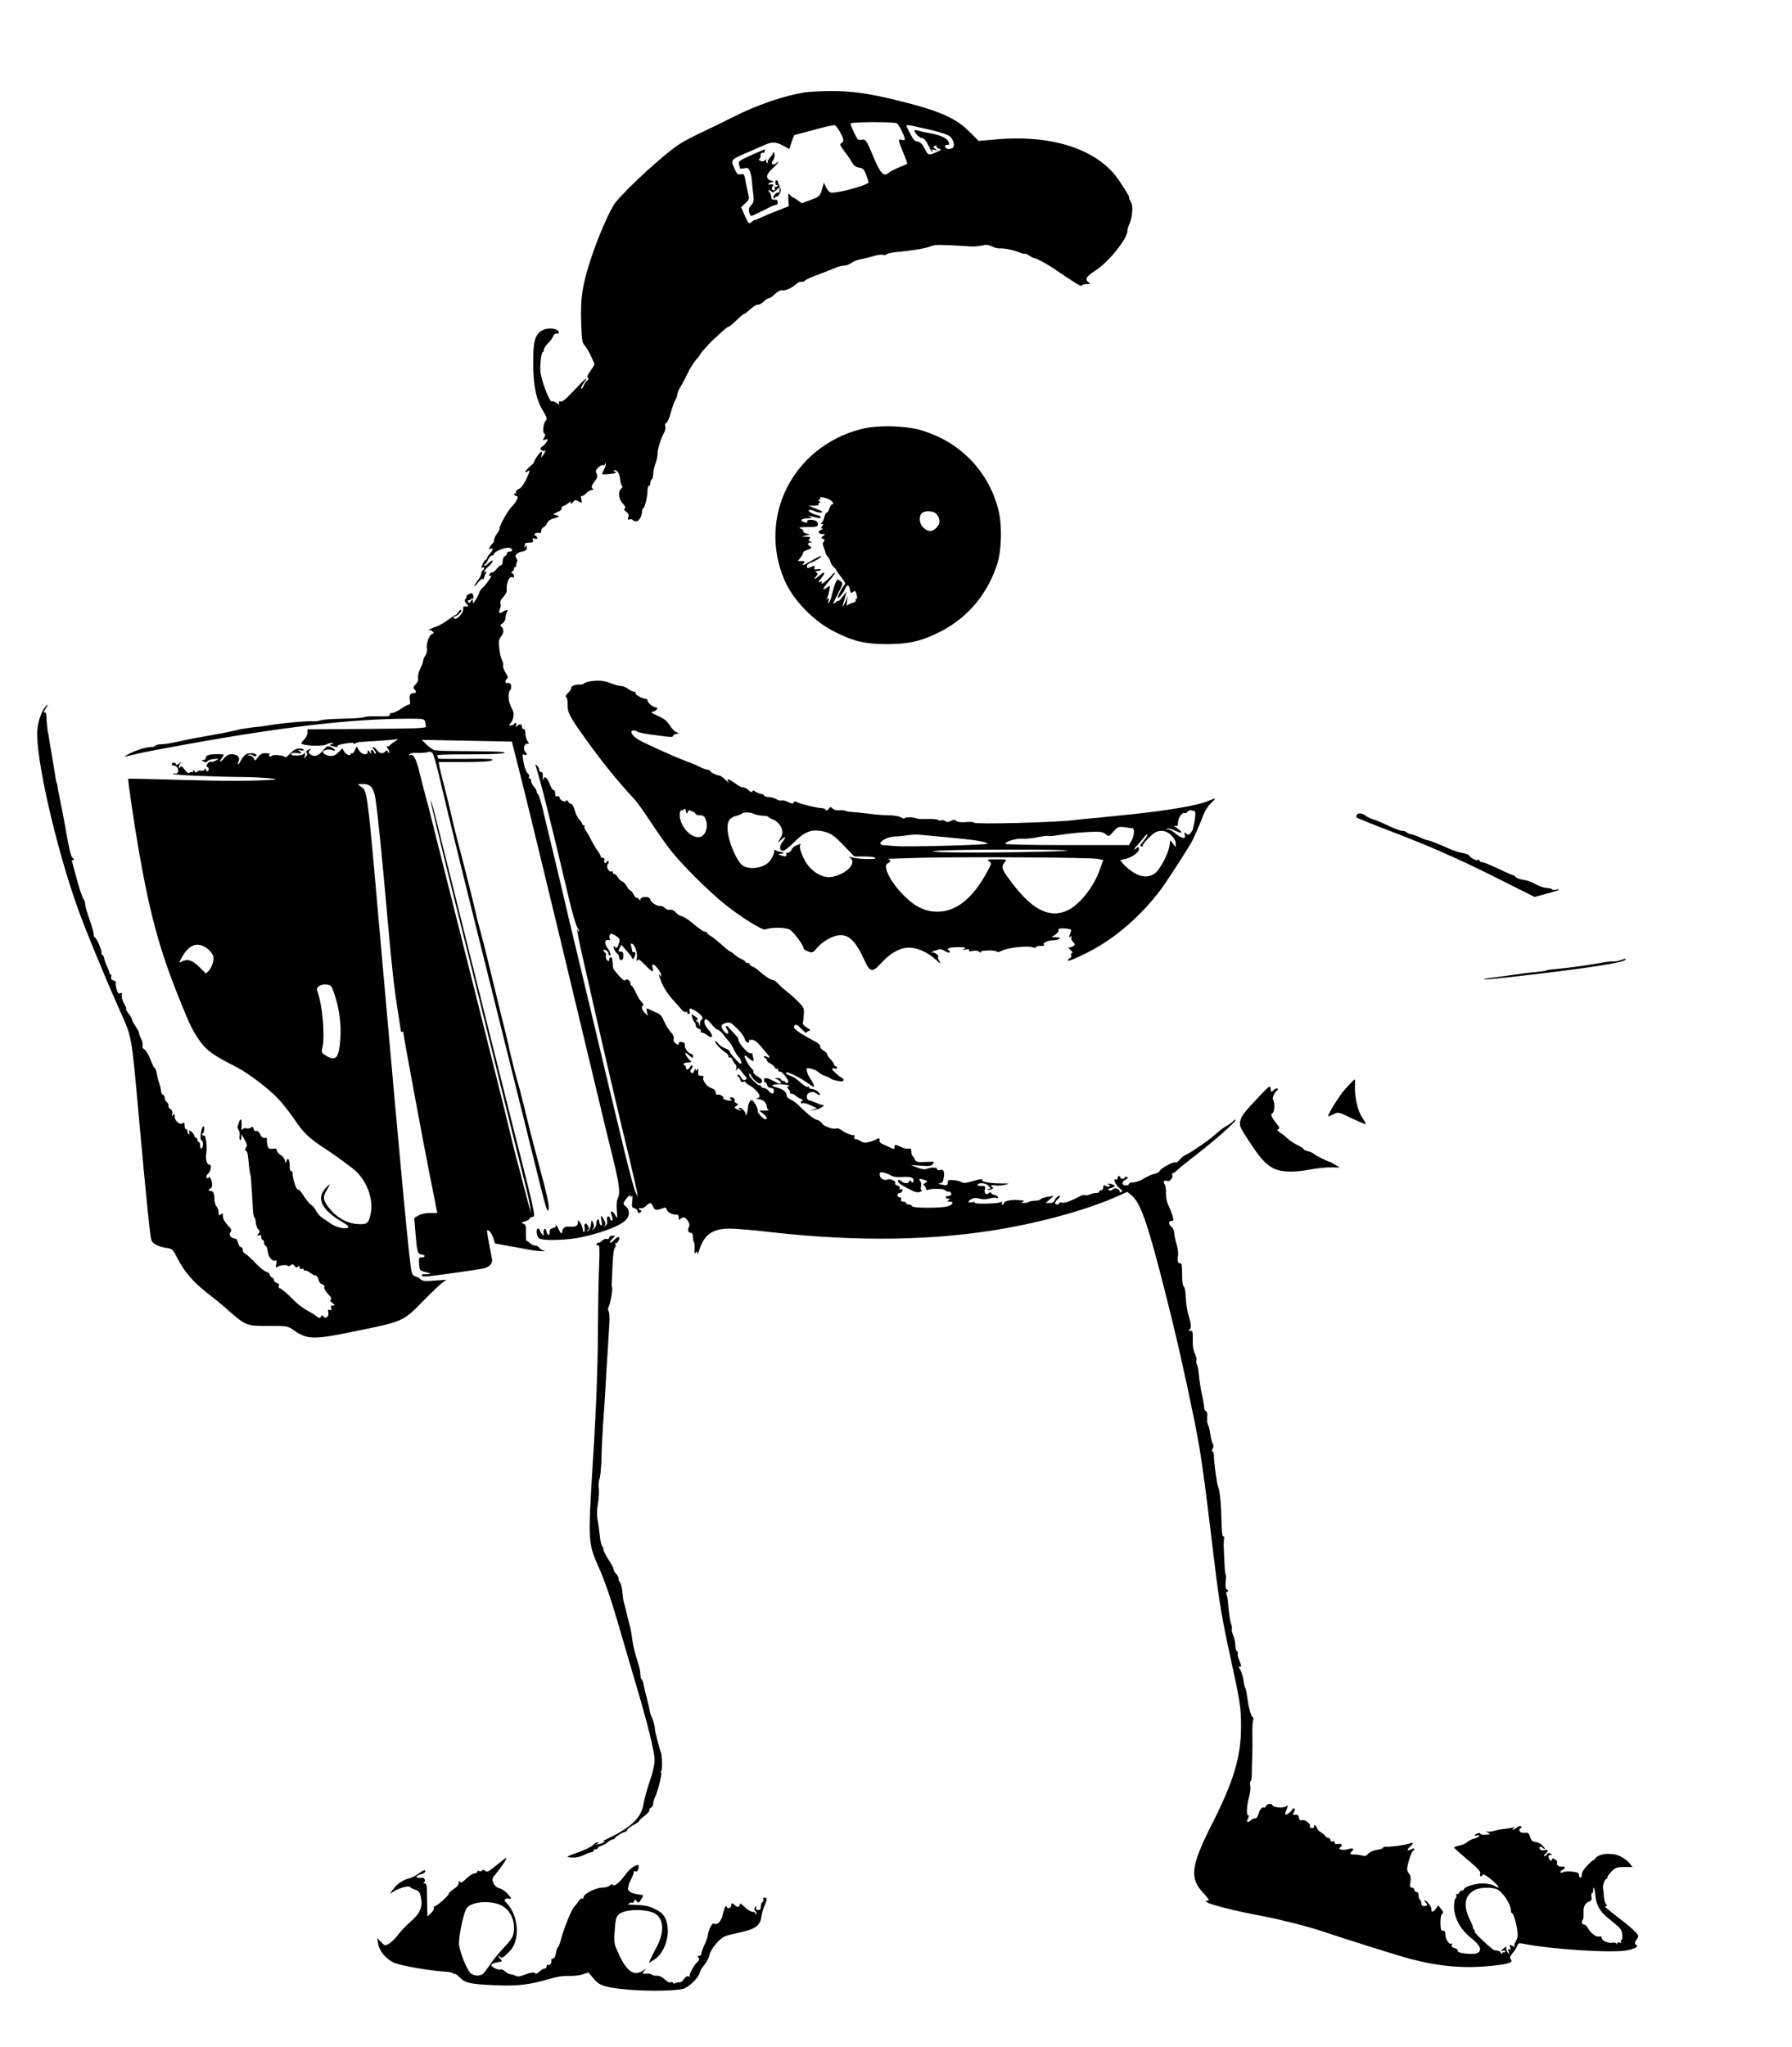 <?xml version="1.0" standalone="no"?>
<!DOCTYPE svg PUBLIC "-//W3C//DTD SVG 20010904//EN"
 "http://www.w3.org/TR/2001/REC-SVG-20010904/DTD/svg10.dtd">
<svg version="1.0" xmlns="http://www.w3.org/2000/svg"
 width="1262pt" height="1441pt" viewBox="0 0 1262 1441"
 preserveAspectRatio="xMidYMid meet">
<g transform="translate(0,1441) scale(0.1,-0.1)"
fill="#000000" stroke="none">
<path d="M5663 13759 c-146 -24 -337 -90 -498 -172 -61 -30 -157 -78 -215
-105 -59 -27 -131 -65 -161 -84 -104 -66 -363 -302 -454 -413 -38 -46 -127
-251 -178 -410 -56 -174 -70 -265 -64 -432 4 -127 7 -147 25 -166 11 -12 30
-44 43 -72 12 -27 24 -53 25 -56 2 -4 -10 -26 -27 -49 -21 -29 -27 -45 -20
-50 9 -5 7 -11 -5 -20 -9 -8 -20 -25 -25 -38 -5 -14 -12 -22 -16 -18 -4 3 4
20 16 37 43 59 15 37 -64 -47 -54 -59 -84 -84 -96 -81 -12 3 -16 0 -12 -10 5
-13 2 -13 -19 1 -13 9 -27 13 -31 10 -9 -9 -42 63 -66 141 -16 56 -19 85 -14
138 3 37 10 67 14 67 5 0 9 8 9 18 0 9 14 30 30 46 16 16 32 37 35 47 6 17 17
23 37 20 4 0 5 6 2 14 -9 23 -71 30 -109 12 -56 -27 -70 -72 -70 -227 0 -162
20 -262 69 -343 27 -44 31 -58 21 -67 -18 -15 -27 -82 -12 -92 9 -6 9 -12 -1
-29 -12 -19 -12 -20 8 -14 19 6 21 5 11 -14 -6 -11 -20 -26 -31 -34 -17 -12
-18 -16 -7 -26 8 -6 17 -8 20 -4 14 13 6 -14 -9 -33 -15 -18 -15 -18 -9 4 4
12 3 22 -2 22 -9 0 -53 -62 -50 -71 1 -3 -13 -18 -30 -33 -18 -15 -33 -32 -33
-38 0 -6 6 -5 15 2 21 17 19 7 -10 -56 -16 -34 -34 -59 -50 -66 -15 -7 -24
-17 -21 -25 4 -9 1 -11 -5 -7 -7 4 -10 1 -7 -7 3 -8 10 -13 16 -12 19 4 -1
-42 -32 -72 -30 -29 -92 -141 -88 -158 1 -5 -7 -20 -18 -34 -11 -14 -20 -34
-20 -44 0 -10 -4 -21 -10 -24 -5 -3 -15 -15 -20 -25 -8 -16 -8 -18 5 -14 21 8
19 -8 -5 -34 -11 -12 -20 -26 -20 -32 0 -5 -4 -10 -8 -10 -5 0 -14 -11 -20
-25 -15 -32 -15 -38 -2 -30 5 3 10 2 10 -4 0 -5 -4 -13 -10 -16 -5 -3 -10 -13
-10 -22 0 -9 -11 -31 -25 -49 -14 -18 -25 -36 -25 -41 0 -4 12 7 26 25 14 18
30 30 35 26 5 -3 8 -2 7 3 -1 4 4 19 11 32 8 14 9 21 2 17 -23 -15 -10 11 19
36 17 14 30 32 30 39 0 7 -13 0 -30 -16 -16 -16 -30 -23 -30 -17 0 7 3 12 8
12 4 0 13 14 20 30 8 17 20 30 28 30 8 0 14 5 14 11 0 16 83 49 108 42 26 -6
24 -29 -2 -27 -9 1 -16 -5 -16 -12 0 -8 -7 -17 -15 -20 -9 -4 -15 -19 -15 -35
0 -16 -5 -29 -11 -29 -6 0 -20 -11 -31 -25 -11 -14 -25 -25 -33 -25 -7 0 -16
-7 -19 -16 -3 -8 -2 -12 4 -9 6 3 10 3 10 0 0 -9 -43 -68 -63 -85 -10 -8 -19
-22 -21 -30 -1 -8 -12 -31 -24 -50 -17 -27 -22 -31 -22 -15 -1 19 -1 19 -14 2
-12 -16 -14 -16 -20 -2 -3 9 -2 13 3 10 5 -3 12 -1 16 5 4 6 10 8 14 5 5 -2 6
6 4 20 -5 21 -8 22 -29 13 -13 -6 -22 -13 -19 -16 3 -3 0 -11 -6 -19 -9 -10
-7 -18 7 -34 10 -11 14 -20 9 -19 -18 4 -35 0 -33 -7 8 -37 -51 -99 -67 -73
-4 6 0 10 8 10 17 0 53 38 44 46 -3 3 -12 -3 -19 -15 -7 -12 -16 -21 -20 -21
-4 0 -27 -15 -51 -33 -24 -18 -59 -39 -78 -46 -43 -16 -79 -33 -59 -28 8 3 21
-1 27 -9 10 -10 9 -14 -5 -18 -20 -7 -43 -74 -35 -104 3 -12 -2 -33 -11 -47
-9 -13 -16 -30 -16 -38 0 -7 -9 -33 -21 -56 -11 -24 -18 -53 -15 -64 3 -14 -2
-30 -16 -44 -17 -18 -19 -26 -10 -35 17 -17 15 -28 -7 -28 -23 0 -31 -17 -24
-53 3 -17 1 -27 -7 -27 -6 0 -31 -13 -55 -30 -24 -16 -53 -30 -64 -30 -12 0
-18 -5 -16 -12 4 -10 -16 -13 -82 -11 -48 1 -92 -2 -98 -6 -5 -4 -59 -9 -120
-10 -129 -3 -174 -7 -195 -15 -8 -3 -31 -5 -50 -4 -43 2 -181 -10 -270 -23
-36 -6 -78 -12 -95 -14 -87 -9 -143 -18 -170 -26 -26 -7 -126 -27 -305 -58
-25 -5 -78 -16 -118 -25 -40 -9 -88 -16 -107 -16 -19 0 -37 -4 -40 -10 -3 -5
-18 -10 -33 -10 -36 0 -111 -24 -158 -50 -41 -22 -43 -22 71 5 33 8 184 37
335 64 691 125 1170 180 1566 181 107 0 112 -1 118 -22 3 -13 6 -29 6 -35 0
-10 -93 -13 -417 -15 l-418 -3 0 -25 c0 -13 -11 -35 -24 -48 -13 -13 -21 -25
-19 -27 16 -16 148 -21 175 -7 12 7 30 12 40 11 16 0 16 -1 -1 -8 -18 -7 -18
-8 5 -14 32 -9 41 -9 35 1 -3 4 24 12 59 18 38 5 61 6 58 0 -4 -5 0 -6 8 -1
16 11 21 11 164 19 61 4 119 9 130 12 11 3 7 -3 -11 -14 -18 -11 -35 -25 -39
-31 -3 -6 -12 -8 -18 -4 -7 4 -4 -5 6 -20 9 -15 13 -27 7 -27 -5 0 -10 5 -10
12 0 7 -6 6 -17 -4 -21 -18 -42 -13 -61 14 -7 10 -18 18 -24 18 -6 0 -3 -9 7
-20 10 -11 15 -23 12 -26 -4 -4 -9 1 -13 10 -8 22 -28 21 -20 -1 5 -15 4 -15
-9 1 -13 17 -15 18 -15 3 0 -28 -43 -21 -62 10 l-16 27 -13 -26 c-6 -15 -16
-25 -20 -22 -5 3 -9 1 -9 -5 0 -16 -30 -6 -45 16 -8 11 -13 22 -12 25 1 2 -11
-10 -28 -27 -23 -23 -37 -29 -62 -27 -17 2 -37 10 -43 17 -10 12 -8 16 11 24
14 5 34 5 47 0 32 -12 27 5 -5 20 -26 12 -30 11 -61 -26 -34 -38 -60 -45 -90
-21 -10 9 -10 14 0 26 12 13 10 14 -11 3 -15 -9 -20 -16 -12 -20 8 -5 7 -13
-4 -27 -13 -18 -14 -18 -8 6 5 21 3 23 -8 12 -16 -15 -89 -16 -89 -1 0 7 15
10 41 7 36 -3 38 -2 22 10 -17 14 -17 14 4 9 13 -3 23 -1 23 4 0 5 -14 9 -31
9 -23 0 -41 -9 -65 -35 -18 -19 -34 -31 -36 -26 -4 13 -87 21 -94 9 -3 -4 -10
-5 -16 -2 -7 4 -7 9 1 13 6 4 -5 7 -25 8 -28 1 -39 -5 -57 -28 -20 -28 -22
-29 -29 -9 -4 11 -17 20 -30 21 -18 1 -19 2 -5 6 10 3 24 0 32 -7 9 -7 15 -8
20 -1 10 17 -44 25 -71 11 -13 -7 -29 -26 -36 -42 -7 -15 -16 -28 -21 -28 -4
0 -3 9 3 20 14 27 -8 50 -48 50 -21 0 -38 -9 -56 -31 -28 -33 -36 -27 -10 9
15 22 15 22 -35 22 -59 0 -81 -7 -81 -26 0 -8 -8 -14 -17 -14 -16 -1 -16 -2 1
-11 14 -9 20 -8 26 1 4 7 25 14 46 16 38 4 38 3 15 -10 -14 -8 -30 -12 -37 -9
-7 2 -17 -5 -24 -16 -7 -14 -7 -21 0 -21 5 0 10 -7 10 -15 0 -8 -4 -15 -10
-15 -5 0 -10 6 -10 13 0 9 -2 9 -8 0 -4 -7 -16 -11 -27 -9 -11 2 -23 -2 -28
-8 -5 -8 -10 -6 -17 4 -8 12 -10 13 -10 1 0 -8 -3 -11 -7 -8 -3 4 -11 2 -18
-3 -8 -7 -19 0 -34 21 -18 24 -25 28 -32 18 -7 -11 -9 -11 -9 2 0 8 6 21 13
29 6 8 2 6 -10 -4 -13 -11 -23 -14 -23 -8 0 7 -7 12 -15 12 -8 0 -15 -4 -15
-10 0 -5 6 -10 14 -10 20 0 37 -25 30 -44 -4 -10 -13 -15 -20 -12 -8 3 -14 2
-14 -3 0 -8 282 -20 509 -22 108 -1 257 -14 201 -18 -167 -11 -335 -11 -649
-2 -206 6 -376 10 -378 8 -4 -5 41 -311 73 -497 79 -453 146 -702 284 -1045
75 -188 97 -233 145 -301 51 -71 92 -101 255 -184 90 -46 236 -157 305 -232
31 -34 83 -100 114 -147 57 -86 105 -131 218 -203 67 -44 189 -133 213 -157
80 -79 121 -200 100 -299 -15 -68 -27 -76 -101 -69 -72 6 -144 49 -196 118
-35 46 -40 71 -20 105 37 64 37 68 3 32 -72 -75 -32 -156 117 -243 31 -18 45
-31 39 -37 -15 -15 -88 1 -124 28 -18 13 -45 32 -60 41 -16 10 -34 32 -42 48
-8 17 -24 36 -36 43 -11 7 -34 35 -51 62 -17 28 -35 48 -39 45 -12 -7 -36 64
-39 111 0 14 -5 22 -11 19 -6 -4 -10 12 -10 39 0 45 -15 63 -23 29 -3 -14 -6
-12 -11 8 -4 15 -18 32 -32 39 -13 8 -24 21 -24 30 0 13 -7 16 -29 12 -23 -3
-30 1 -36 20 -4 12 -6 31 -5 41 1 9 -2 17 -7 16 -21 -4 -31 3 -42 27 -7 16
-17 24 -25 21 -9 -4 -16 3 -20 15 -4 17 -8 19 -19 9 -8 -6 -22 -8 -32 -5 -10
4 -21 1 -26 -7 -7 -10 -9 -6 -8 16 2 46 0 59 -8 51 -5 -4 -8 -11 -9 -14 0 -4
-4 -15 -8 -25 -5 -10 -3 -23 4 -32 7 -8 10 -26 8 -40 -3 -14 -1 -28 3 -31 5
-3 9 5 9 18 l0 23 15 -25 c27 -47 28 -53 17 -71 -8 -13 -8 -19 0 -21 6 -2 12
-17 14 -33 2 -17 5 -50 8 -75 2 -25 6 -52 9 -60 3 -8 5 -22 5 -30 0 -8 3 -49
6 -90 3 -41 6 -97 7 -125 2 -27 6 -52 10 -55 5 -3 10 -21 11 -40 2 -19 10 -40
18 -46 12 -10 12 -14 0 -30 -14 -16 -13 -17 3 -11 12 5 17 1 17 -13 0 -11 5
-20 10 -20 6 0 10 -9 10 -19 0 -11 5 -21 11 -23 7 -2 13 -19 14 -36 3 -38 32
-75 53 -67 11 4 12 -2 7 -28 -3 -17 -3 -27 2 -21 10 14 72 23 79 12 3 -5 13
-3 21 4 12 10 17 9 27 -5 10 -12 15 -14 24 -5 9 9 12 8 12 -5 0 -10 5 -14 15
-11 8 4 15 1 15 -6 0 -6 4 -9 9 -6 5 3 20 -3 34 -14 14 -11 32 -20 40 -20 8 0
17 -13 20 -29 4 -17 14 -30 27 -34 13 -3 18 -11 14 -20 -3 -9 8 -28 26 -47 22
-23 28 -35 20 -40 -8 -5 -5 -12 11 -24 21 -14 19 -21 -5 -17 -5 1 -6 -7 -3
-18 3 -15 1 -18 -11 -14 -12 5 -14 1 -10 -15 8 -28 -19 -53 -33 -31 -8 12 -10
12 -18 -1 -9 -12 -12 -12 -28 0 -10 8 -28 21 -41 27 -73 42 -81 47 -161 126
-27 26 -55 47 -61 47 -7 0 -9 7 -6 16 4 11 -1 18 -14 21 -11 3 -20 12 -20 19
0 8 -7 17 -15 20 -8 4 -15 12 -15 20 0 7 -11 16 -24 20 -14 3 -49 32 -78 63
-29 31 -61 60 -71 64 -9 3 -17 16 -17 27 0 11 -6 20 -14 20 -7 0 -16 14 -19
30 -4 18 -13 30 -22 30 -25 0 -45 24 -34 41 13 20 12 23 -21 57 -18 19 -30 43
-30 58 0 22 -2 25 -15 14 -13 -11 -15 -8 -15 14 0 15 -7 34 -15 42 -8 9 -15
32 -15 52 0 40 -8 57 -27 57 -14 0 -18 14 -5 16 16 1 21 29 11 59 -8 20 -14
28 -19 20 -6 -9 -9 -9 -15 0 -4 6 0 17 8 23 22 18 31 67 12 67 -18 0 -29 41
-22 80 8 36 -3 131 -14 125 -4 -3 -10 -1 -14 5 -3 5 -2 10 2 10 5 0 10 11 11
25 3 45 -16 26 -23 -22 -4 -31 -3 -49 4 -51 14 -5 14 -49 1 -57 -6 -4 -10 5
-10 19 0 14 -4 26 -10 26 -5 0 -10 7 -10 15 0 8 -4 15 -10 15 -5 0 -10 5 -10
11 0 12 -25 39 -35 39 -4 0 -4 -7 -1 -16 3 -8 2 -12 -4 -9 -6 3 -10 13 -10 21
0 8 -4 14 -10 14 -5 0 -10 12 -10 27 0 20 -3 24 -11 16 -18 -18 -59 14 -59 46
0 21 -2 23 -11 11 -9 -12 -10 -10 -6 8 4 15 -1 27 -13 34 -10 6 -16 17 -14 23
3 7 -2 18 -11 25 -8 7 -15 21 -15 30 0 10 -5 20 -12 22 -7 3 -13 15 -14 29 -1
13 -6 35 -11 49 -6 14 -14 44 -18 68 -4 23 -10 42 -15 42 -4 0 -18 27 -30 60
-13 34 -31 65 -42 71 -12 6 -17 17 -14 27 3 9 -1 30 -9 46 -8 15 -15 34 -15
41 0 7 -11 29 -25 49 -14 20 -25 42 -25 48 0 6 -12 27 -27 46 -15 20 -21 32
-15 28 6 -4 1 12 -12 35 -14 24 -21 50 -18 62 4 16 2 19 -11 14 -12 -5 -19 3
-26 30 -6 20 -8 40 -5 45 3 5 -4 12 -16 15 -15 4 -20 11 -17 24 3 11 1 19 -4
19 -5 0 -9 6 -9 13 0 6 -7 25 -15 41 -8 15 -17 40 -20 55 -2 14 -9 27 -15 29
-5 2 -8 8 -5 12 7 11 -36 110 -47 110 -4 0 -8 10 -8 23 0 12 -14 60 -30 106
-17 46 -30 93 -30 105 0 12 -4 26 -9 32 -10 10 -37 92 -56 167 -7 29 -18 67
-23 85 -6 19 -7 30 -1 27 5 -4 9 -1 9 4 0 6 -4 11 -8 11 -9 0 -24 58 -42 160
-16 97 -40 219 -52 275 -6 27 -12 58 -13 70 -1 11 -3 20 -4 20 -3 0 -9 29 -15
75 -3 19 -13 76 -21 125 -9 50 -18 104 -20 120 -2 17 -4 30 -5 30 -3 0 -13 92
-13 122 0 18 -4 30 -9 27 -14 -9 -9 10 9 36 15 22 15 23 1 12 -29 -23 -59
-103 -65 -171 -15 -184 130 -824 285 -1256 58 -161 199 -503 295 -717 88 -197
82 -160 137 -773 50 -551 75 -798 85 -842 6 -28 50 -51 108 -59 42 -6 44 -8
81 -81 44 -86 109 -161 204 -235 37 -28 85 -68 108 -87 172 -151 161 -146 324
-146 135 0 135 0 180 -31 95 -66 139 -67 420 -9 354 72 347 69 495 220 55 56
114 112 130 124 l30 21 -83 -6 c-70 -6 -85 -4 -101 10 -11 10 -27 19 -37 20
-11 2 -21 15 -25 32 -15 58 -74 687 -204 2159 -113 1287 -105 1223 -157 1259
-22 16 -22 16 18 16 48 0 68 -18 83 -76 13 -47 48 -389 91 -879 31 -348 45
-479 76 -670 9 -55 16 -105 17 -112 0 -7 4 -10 9 -7 4 3 8 1 8 -3 0 -17 149
-821 188 -1013 22 -107 42 -210 45 -227 l7 -33 -51 0 c-30 0 -63 -7 -81 -17
l-30 -18 6 -80 c13 -163 16 -174 45 -177 14 -2 24 -7 21 -13 -3 -5 -13 -9 -23
-8 -16 3 -18 -4 -15 -45 3 -47 3 -47 48 -59 34 -8 39 -12 20 -13 -14 -1 -31
-2 -37 -1 -7 1 -13 -3 -13 -9 0 -7 18 -9 53 -5 118 14 345 46 380 54 44 10 68
36 62 66 -9 43 -35 188 -35 196 0 24 31 -8 43 -44 l14 -42 94 -17 c52 -9 118
-21 148 -27 53 -11 138 -14 96 -4 -11 3 -24 11 -28 19 -4 8 -17 14 -27 14 -11
0 -29 9 -39 19 -11 11 -21 17 -24 15 -2 -3 -4 22 -3 55 1 52 -2 61 -19 66 -17
6 -15 8 13 16 17 5 32 14 32 19 0 5 8 10 19 12 17 3 17 6 1 83 -9 44 -40 170
-68 280 -50 192 -521 2075 -605 2415 -22 91 -42 160 -44 154 -2 -6 66 -289
151 -630 85 -340 194 -776 241 -969 164 -664 235 -950 269 -1083 19 -73 37
-154 40 -180 l6 -47 -15 55 c-8 30 -31 118 -51 195 -20 77 -40 154 -45 170 -5
17 -24 98 -44 180 -20 83 -46 193 -60 245 -13 52 -56 223 -95 380 -39 157
-136 542 -215 855 -79 314 -155 617 -170 675 -14 58 -34 137 -45 175 -11 39
-31 117 -45 175 -24 100 -45 138 -68 123 -6 -4 -7 -1 -3 6 5 8 28 12 60 10 28
-1 59 2 69 6 12 5 24 2 33 -7 8 -7 37 -115 65 -238 28 -124 186 -765 351
-1425 164 -660 320 -1285 345 -1389 35 -141 49 -183 55 -167 9 26 -5 93 -68
326 -25 94 -49 186 -54 205 -33 137 -81 329 -93 368 -14 45 -47 175 -68 272
-5 25 -21 90 -35 145 -14 55 -39 156 -55 225 -49 205 -88 360 -110 440 -12 41
-25 93 -29 115 -11 53 -104 420 -130 515 -11 41 -29 116 -40 165 -11 50 -33
142 -50 205 -17 63 -33 129 -36 145 l-4 30 177 0 c125 0 184 4 198 12 16 11
-18 12 -182 10 -111 -1 -200 0 -197 2 2 2 -1 10 -7 17 -9 11 33 13 227 13 151
0 241 4 248 11 7 7 -58 10 -210 11 -120 1 -228 2 -239 3 -11 1 -29 3 -41 4
-11 1 -37 18 -57 37 l-37 36 318 -6 317 -6 46 -182 c42 -166 85 -340 274
-1122 87 -362 270 -1124 307 -1280 16 -71 53 -220 80 -330 51 -204 58 -267 38
-304 -7 -13 -9 -46 -6 -84 5 -59 5 -61 -10 -34 -8 15 -19 27 -24 27 -12 0 -12
-3 0 -34 5 -14 5 -28 1 -31 -5 -2 -11 5 -14 16 -3 12 -10 18 -16 14 -6 -3 -9
-16 -5 -29 3 -15 -1 -27 -13 -36 -14 -11 -16 -11 -6 -1 9 11 9 20 -3 42 -20
39 -26 36 -18 -7 5 -27 4 -35 -5 -30 -6 4 -11 16 -11 27 0 11 -5 17 -10 14 -6
-3 -10 -17 -10 -29 0 -13 -8 -30 -17 -37 -16 -12 -17 -12 -7 1 9 11 9 22 1 40
-10 24 -11 24 -16 -14 -4 -23 -12 -41 -21 -43 -12 -4 -12 -3 -1 5 10 7 11 14
2 31 -15 27 -30 19 -24 -13 3 -13 1 -26 -4 -29 -4 -3 -9 5 -9 18 -1 13 -9 34
-18 46 -16 23 -16 23 -16 2 0 -25 -15 -32 -59 -29 -34 2 -46 -7 -53 -39 -3
-16 -9 -11 -26 25 -12 25 -20 37 -17 28 3 -13 -3 -20 -20 -24 -19 -5 -25 -13
-25 -32 0 -28 -16 -20 -22 11 -5 27 -23 16 -20 -13 2 -24 2 -24 -13 -6 -8 11
-15 23 -15 28 0 4 -4 8 -10 8 -19 0 -11 -59 9 -70 33 -17 199 -12 299 10 150
33 273 81 310 121 27 29 28 69 2 92 -25 21 -25 26 5 62 15 19 24 25 25 15 0
-12 2 -13 9 -1 5 8 7 -4 4 -33 -5 -42 -3 -48 16 -53 11 -3 21 -12 21 -19 0
-16 16 -19 25 -4 3 6 1 10 -4 10 -6 0 -11 4 -11 10 0 5 6 7 14 4 8 -3 24 4 35
15 28 28 39 26 51 -5 10 -26 23 -28 75 -8 11 5 18 0 22 -14 5 -19 44 -38 71
-33 6 1 12 -8 12 -21 0 -17 3 -19 12 -10 18 18 34 14 52 -13 11 -17 14 -31 8
-43 -12 -21 -5 -42 14 -42 9 0 14 -11 14 -28 0 -16 3 -32 7 -36 4 -4 6 -26 5
-49 -2 -31 0 -38 7 -27 9 13 11 12 12 -5 0 -11 6 -1 13 22 35 112 94 153 217
153 41 0 171 -11 289 -25 617 -70 1173 -60 1667 30 299 55 586 138 785 228
l57 26 30 -25 c63 -52 113 -196 231 -659 79 -309 139 -573 211 -924 46 -230
63 -345 144 -1021 33 -271 52 -382 114 -666 65 -297 71 -337 71 -471 0 -210
-51 -382 -203 -682 -152 -301 -162 -383 -60 -492 42 -45 45 -54 18 -50 -5 1
-2 -5 8 -13 21 -16 212 -64 387 -96 110 -20 331 -76 415 -105 147 -50 556
-179 636 -199 206 -53 383 -67 577 -45 110 12 140 23 122 44 -10 12 -7 21 13
45 14 16 29 39 32 51 6 18 12 20 39 15 199 -41 637 -68 738 -47 59 13 80 27
58 41 -9 6 -8 14 5 34 18 26 17 27 -11 58 -16 16 -65 58 -109 91 -96 74 -111
87 -94 87 9 0 8 4 -1 15 -7 8 -14 34 -15 58 -2 23 -4 47 -6 52 -4 16 12 65 22
65 5 0 9 6 9 13 0 7 14 26 31 43 26 25 38 29 88 29 l58 0 -21 27 c-11 15 -41
37 -66 49 -57 27 -145 21 -172 -12 -10 -12 -18 -19 -18 -16 0 2 -18 -13 -40
-35 -24 -25 -40 -50 -40 -64 0 -13 -4 -24 -10 -24 -5 0 -10 8 -10 19 0 15 -10
19 -47 24 -27 3 -56 1 -65 -4 -12 -7 -18 -6 -18 1 0 6 7 13 15 16 21 8 19 26
-2 22 -25 -4 -43 10 -37 27 3 7 -4 18 -15 25 -14 7 -21 7 -21 0 0 -18 -18 -11
-23 10 -4 14 0 20 11 20 15 0 15 2 2 10 -11 7 -19 5 -27 -7 -7 -9 -15 -14 -18
-11 -3 3 1 11 10 18 23 19 18 31 -9 24 -13 -3 -27 -1 -31 6 -11 17 3 24 20 10
22 -18 19 -4 -4 19 -11 11 -32 21 -48 23 -22 2 -30 10 -37 35 -9 28 -14 32
-39 29 -31 -4 -50 20 -27 34 10 6 9 9 -1 12 -8 3 -20 -1 -27 -9 -7 -7 -19 -13
-25 -13 -7 0 -6 5 3 11 12 9 11 9 -5 3 -11 -4 -37 -8 -57 -10 -20 -1 -52 -7
-71 -13 -19 -6 -43 -9 -53 -6 -14 5 -13 3 4 -7 21 -13 20 -14 -18 -15 -22 -1
-38 2 -35 7 3 4 -4 6 -15 3 -11 -3 -22 -9 -25 -13 -3 -5 5 -6 17 -2 14 3 19 1
14 -6 -3 -6 -19 -13 -35 -17 -15 -3 -37 -14 -48 -24 -10 -10 -36 -21 -56 -25
-20 -4 -37 -10 -36 -14 0 -4 43 -42 95 -86 74 -61 93 -83 89 -97 -4 -11 -2
-19 4 -19 6 0 11 5 11 10 0 14 47 -16 89 -57 36 -35 33 -42 -9 -18 -14 8 -49
14 -77 15 -53 0 -133 -25 -133 -41 0 -5 -6 -9 -14 -9 -8 0 -17 -7 -20 -16 -3
-8 -10 -12 -16 -9 -5 3 -7 0 -4 -8 3 -8 1 -18 -5 -22 -6 -3 -11 -30 -11 -59 0
-78 46 -162 120 -220 63 -50 79 -85 48 -105 -25 -16 -148 -4 -142 14 3 7 -6
15 -21 19 -20 5 -25 11 -20 24 3 9 3 13 -1 9 -14 -14 -44 26 -44 58 0 25 -4
32 -17 31 -14 -1 -17 9 -19 54 0 35 4 59 12 65 11 8 9 15 -7 35 l-20 25 -16
-22 c-19 -28 -33 -29 -33 -3 0 19 -32 60 -47 60 -4 0 -2 -5 5 -12 18 -18 15
-28 -8 -28 -13 0 -20 7 -20 19 0 11 -4 23 -10 26 -5 3 -10 17 -10 31 0 15 -6
24 -15 24 -8 0 -15 7 -15 15 0 8 -7 15 -16 15 -14 0 -16 8 -11 41 4 29 1 46
-9 56 -8 8 -14 24 -14 35 0 30 32 128 42 128 4 0 8 5 8 10 0 7 -7 7 -21 0 -29
-16 -35 -5 -10 17 28 23 27 35 -2 24 -28 -11 -133 -25 -164 -23 -13 1 -23 -2
-23 -7 0 -5 -19 -12 -43 -15 -25 -4 -51 -15 -61 -27 -13 -16 -23 -19 -44 -13
-15 4 -39 8 -54 7 -30 0 -35 6 -16 25 18 18 5 23 -32 12 -34 -10 -73 1 -51 14
20 13 11 28 -14 24 -17 -4 -25 -1 -25 9 0 9 -6 13 -15 9 -9 -3 -15 0 -15 9 0
8 -7 15 -15 15 -7 0 -18 6 -22 14 -4 7 -18 18 -30 25 -12 6 -25 20 -28 31 -3
11 -11 20 -16 20 -6 0 -7 -4 -4 -10 3 -5 -3 -10 -15 -10 -12 0 -19 4 -15 10
10 16 -34 52 -55 45 -14 -4 -19 0 -22 17 -2 17 -9 22 -26 21 -19 -2 -21 -1
-10 17 7 10 9 23 4 27 -4 4 -12 0 -17 -9 -6 -10 -19 -23 -31 -29 -22 -12 -23
-5 -2 46 6 17 5 18 -7 8 -17 -14 -92 -9 -97 6 -6 17 -39 13 -46 -5 -3 -8 -10
-13 -15 -10 -12 8 -31 -16 -40 -51 -5 -15 -14 -27 -21 -25 -7 2 -21 -5 -31
-14 -24 -21 -34 -13 -19 15 7 15 7 21 0 21 -14 0 -10 72 7 130 8 25 11 60 8
78 -3 17 -2 32 3 32 5 0 8 28 8 63 0 34 2 85 3 112 1 28 2 91 1 141 -1 50 1
101 5 113 3 11 3 21 -2 21 -11 0 -31 71 -39 140 -4 30 -10 60 -14 65 -4 6 -10
31 -13 58 -4 26 -15 59 -24 74 -10 15 -12 24 -5 20 16 -10 15 5 -1 46 -8 18
-12 37 -10 44 2 6 -1 14 -6 18 -6 3 -11 22 -11 41 0 19 -7 51 -15 70 -8 20
-13 40 -10 44 3 4 1 21 -5 36 -8 26 -14 66 -24 170 -1 16 -6 35 -9 41 -4 6 -1
14 5 16 10 4 10 8 -1 15 -10 7 -12 23 -9 56 3 25 3 48 0 51 -5 5 -8 43 -14
200 0 22 1 47 3 55 2 8 -1 14 -6 13 -7 -1 -11 33 -12 90 -2 119 -12 237 -24
258 -9 18 -32 188 -30 227 0 12 -4 22 -9 22 -7 0 -7 7 0 21 7 13 8 25 2 32 -5
7 -13 35 -17 62 -9 56 -9 53 -19 78 -5 9 -6 33 -4 52 2 22 -1 36 -9 39 -7 3
-13 16 -13 28 0 13 -7 55 -16 93 -8 39 -18 99 -21 135 -3 36 -9 70 -14 76 -5
6 -7 18 -3 27 3 8 -2 29 -11 46 -8 17 -15 48 -15 69 1 91 1 92 -17 92 -11 0
-14 3 -7 8 16 10 14 39 -6 102 -9 30 -18 86 -19 125 -1 41 -7 72 -14 77 -8 5
-12 36 -12 88 0 57 -3 79 -12 76 -16 -6 -24 18 -17 52 3 16 -1 53 -10 82 -9
30 -16 65 -16 80 0 14 -9 34 -21 43 -22 20 -21 43 3 41 13 -1 14 5 6 35 -6 20
-19 54 -30 76 -12 26 -18 57 -17 87 2 26 -3 53 -10 61 -13 17 1 33 19 22 15
-9 43 23 36 40 -3 8 -1 15 4 15 5 0 22 12 38 28 16 15 53 45 82 67 158 121
320 262 320 278 -1 7 -6 6 -13 -4 -7 -9 -26 -23 -43 -32 -16 -8 -52 -35 -80
-59 -44 -39 -68 -57 -163 -120 -14 -10 -37 -22 -50 -28 -13 -6 -32 -21 -43
-35 -10 -13 -24 -22 -31 -19 -16 6 -103 -42 -110 -60 -3 -8 -20 -17 -39 -21
-18 -4 -51 -19 -73 -33 -22 -14 -55 -26 -72 -26 -18 -1 -33 -6 -33 -12 0 -6
-10 -11 -22 -10 -30 1 -30 27 0 42 19 9 20 13 8 17 -9 4 -16 2 -16 -3 0 -6 -7
-10 -15 -10 -8 0 -15 5 -15 10 0 6 -4 10 -10 10 -5 0 -10 -7 -10 -16 0 -8 -4
-12 -10 -9 -25 16 -6 -36 21 -58 26 -20 28 -25 14 -30 -9 -4 -13 -3 -10 3 3 5
-3 14 -14 19 -15 8 -23 7 -34 -3 -8 -9 -19 -11 -27 -6 -10 6 -7 10 13 15 15 4
27 11 27 15 0 9 -42 21 -49 15 -2 -3 1 -5 8 -5 7 0 9 -5 6 -10 -4 -7 -13 -7
-26 0 -16 9 -19 7 -19 -10 0 -11 -7 -20 -15 -20 -8 0 -15 -5 -15 -11 0 -5 -8
-9 -17 -8 -10 1 -31 -3 -46 -10 -16 -6 -33 -9 -38 -5 -5 3 -21 -1 -36 -10 -61
-32 -106 -48 -124 -43 -10 3 -19 1 -19 -4 0 -5 -7 -9 -15 -9 -21 0 -19 16 7
40 12 11 18 20 12 20 -15 0 -30 -14 -37 -32 -4 -12 -17 -18 -34 -18 l-28 1 28
25 29 25 -44 -7 c-23 -4 -46 -12 -50 -17 -3 -6 -22 -11 -42 -11 -19 -1 -38 -5
-42 -9 -4 -4 -19 -7 -33 -6 -23 0 -24 1 -6 9 15 6 6 9 -35 11 -53 4 -100 -7
-100 -23 0 -5 -5 -8 -11 -8 -5 0 -7 5 -3 12 5 8 2 9 -12 3 -25 -11 -196 -13
-181 -2 7 5 0 6 -15 3 -34 -8 -37 6 -5 22 15 9 32 9 54 3 21 -6 46 -6 69 0 20
6 43 8 51 5 9 -4 13 -1 11 6 -3 7 -14 14 -26 16 -12 2 -22 8 -22 14 0 7 -5 6
-15 -2 -20 -17 -36 -3 -29 26 6 22 3 24 -26 24 -18 0 -29 4 -25 10 11 17 60
11 78 -10 16 -19 16 -20 -1 -21 -9 0 -12 -3 -5 -5 7 -3 20 -1 30 5 10 6 12 11
6 11 -7 0 -13 4 -13 10 0 5 12 7 28 4 15 -3 45 -1 67 4 40 10 39 10 -20 10
-82 0 -146 12 -138 24 6 11 -7 9 -85 -13 -32 -9 -49 -9 -65 0 -12 6 -38 12
-57 13 -27 2 -35 -1 -35 -14 0 -25 -7 -27 -45 -18 -23 5 -27 8 -13 9 17 1 24
9 29 36 8 46 0 65 -25 58 -12 -3 -21 -1 -21 6 0 13 -40 14 -72 2 -16 -6 -37
-3 -68 9 l-45 18 70 -5 c59 -5 73 -3 85 12 13 16 11 17 -35 15 -74 -4 -85 -2
-92 18 -4 9 -11 20 -16 23 -5 4 -9 18 -9 32 0 19 -5 23 -19 20 -11 -3 -34 2
-53 11 -42 20 -46 20 -46 1 0 -18 -4 -18 -28 -6 -9 5 -32 16 -50 23 -18 7 -30
18 -28 25 6 16 -5 25 -18 14 -6 -5 -29 -14 -51 -20 -31 -8 -44 -8 -62 4 -12 8
-29 15 -37 15 -10 0 -13 6 -9 15 3 9 2 15 -3 13 -14 -3 -57 13 -86 34 -16 11
-32 17 -38 13 -17 -10 -89 15 -100 35 -6 11 -23 23 -37 26 -25 7 -60 35 -133
106 -15 15 -39 32 -54 38 -16 6 -26 17 -26 30 0 22 -30 44 -72 54 -16 4 -28
10 -28 15 0 10 106 9 116 -2 4 -4 1 -7 -6 -7 -10 0 -9 -5 3 -18 10 -10 14 -22
10 -25 -3 -4 1 -7 10 -7 8 0 22 -6 29 -13 7 -7 24 -18 38 -24 14 -6 19 -12 13
-12 -7 -1 -13 -6 -13 -12 0 -6 6 -9 14 -6 8 3 34 -4 58 -16 l43 -21 -30 -8
c-25 -6 -24 -7 9 -3 35 4 88 35 59 35 -6 0 -28 8 -49 17 -22 9 -43 17 -49 17
-5 1 -11 10 -13 22 -4 29 37 47 63 28 29 -21 42 -17 18 7 -11 12 -32 22 -46
22 -14 1 -23 6 -19 11 3 5 -1 7 -9 4 -8 -3 -31 11 -54 33 -22 21 -52 41 -67
44 -14 4 -29 12 -32 20 -7 19 75 -18 146 -66 57 -39 57 -39 46 -11 -7 15 -17
34 -24 42 -7 8 -16 28 -20 44 -7 29 -6 29 27 22 18 -3 42 -15 54 -25 11 -10
31 -22 45 -26 14 -4 31 -12 38 -18 7 -5 30 -13 52 -17 31 -6 40 -4 40 6 0 8
-4 14 -8 14 -11 0 -72 55 -72 64 0 5 7 6 15 3 8 -4 17 -2 20 2 3 5 -2 12 -11
15 -9 4 -14 9 -11 12 3 3 -8 19 -24 36 -16 17 -27 34 -24 37 2 4 -9 15 -25 24
-16 10 -27 23 -24 30 3 8 -12 22 -33 33 -137 74 -165 96 -146 115 9 9 21 3 47
-25 20 -20 36 -32 36 -27 0 5 8 11 18 13 13 3 10 8 -15 23 -21 12 -31 25 -29
35 3 8 6 35 7 60 3 42 -1 49 -42 90 -25 25 -60 56 -79 70 -18 14 -45 37 -58
53 -14 15 -31 27 -39 27 -15 0 -60 30 -101 67 -13 12 -33 25 -43 28 -11 4 -19
11 -19 16 0 5 -7 9 -15 9 -8 0 -15 3 -15 8 0 4 -13 13 -28 20 -16 6 -38 21
-50 32 -12 11 -24 20 -27 20 -7 0 -20 11 -73 58 -20 18 -49 41 -64 50 -15 9
-28 20 -28 24 0 4 -6 8 -13 8 -13 0 -25 8 -105 73 -26 20 -54 37 -63 37 -8 0
-26 11 -39 25 -15 16 -30 23 -41 20 -10 -4 -26 2 -36 12 -10 10 -26 17 -35 15
-20 -4 -67 27 -68 44 0 25 -70 25 -70 0 0 -7 -4 -6 -9 2 -4 8 -12 12 -17 11
-5 -2 -15 9 -22 24 -7 15 -17 27 -22 27 -5 0 -16 13 -25 29 -8 16 -23 32 -33
35 -10 4 -25 17 -32 31 -7 13 -18 23 -24 22 -6 -1 -10 3 -9 10 2 7 -3 10 -10
8 -19 -8 -41 33 -26 51 6 8 8 18 4 22 -4 4 -10 1 -12 -6 -3 -6 -9 -10 -13 -7
-5 3 -7 12 -3 20 3 9 -1 15 -11 15 -9 0 -16 5 -16 11 0 6 -10 25 -23 42 -13
18 -32 50 -43 72 -10 22 -27 51 -36 64 -10 13 -15 27 -12 32 3 5 0 9 -5 9 -6
0 -11 5 -11 10 0 6 -9 19 -20 30 -11 11 -26 40 -32 65 -7 25 -18 45 -25 45 -6
0 -16 7 -21 16 -6 11 -11 13 -16 5 -9 -13 -46 8 -46 26 0 7 -7 10 -15 7 -11
-5 -15 1 -15 20 0 14 -5 25 -11 23 -6 -1 -18 18 -27 42 -19 48 -37 62 -45 34
-3 -10 -5 -2 -4 17 1 25 -2 35 -13 35 -8 1 -14 7 -12 13 1 7 -5 20 -14 30 -15
15 -16 14 -9 -7 36 -116 96 -352 235 -941 23 -96 49 -183 58 -193 8 -9 12 -20
9 -24 -4 -3 -7 0 -7 7 0 7 -2 11 -5 8 -3 -3 15 -95 40 -204 25 -110 60 -260
76 -334 42 -189 190 -826 249 -1065 26 -110 51 -218 55 -240 l6 -40 -15 30
c-8 17 -40 134 -71 260 -117 485 -147 610 -225 940 -45 187 -103 430 -129 540
-27 110 -61 254 -76 320 -15 66 -52 221 -82 345 -30 124 -56 234 -59 245 -15
72 -40 155 -46 155 -4 0 -8 7 -8 15 0 9 -9 25 -20 37 -11 12 -20 30 -20 40 0
10 -5 18 -11 18 -5 0 -7 5 -3 12 4 6 0 16 -9 23 -10 7 -21 36 -27 65 -13 69
-13 73 5 66 17 -6 20 5 4 21 -17 17 -7 58 13 57 16 -2 16 0 3 19 -8 12 -15 36
-15 54 0 21 -5 32 -12 30 -7 -1 -12 6 -12 16 2 20 -16 23 -35 5 -10 -11 -11
-10 -6 5 4 10 2 17 -4 17 -6 0 -11 -4 -11 -8 0 -4 -9 -8 -20 -9 -18 -2 -18 0
-6 13 20 19 29 68 18 91 -24 47 -31 71 -30 106 1 20 6 37 10 37 4 0 8 11 8 25
0 22 -9 30 -32 26 -13 -2 -9 27 4 31 8 3 5 16 -11 41 -13 21 -21 44 -18 51 3
7 -1 25 -8 40 -8 14 -16 53 -19 85 -5 49 -2 62 14 81 20 23 19 58 -3 71 -6 4
-1 13 12 20 11 8 21 24 21 37 0 13 5 32 10 42 9 16 8 19 -7 13 -10 -3 -23 -10
-29 -14 -16 -13 -25 1 -13 23 6 10 7 27 4 38 -4 13 2 29 20 47 14 16 25 35 24
43 -5 57 18 109 42 95 5 -4 9 0 9 9 0 8 -6 17 -12 20 -10 5 -10 7 0 12 6 3 12
12 12 20 0 8 5 14 11 14 5 0 8 4 5 8 -2 4 -1 14 4 22 5 9 5 19 -2 27 -17 21
-1 41 36 49 28 5 36 11 36 28 0 18 -2 19 -11 6 -9 -12 -10 -12 -5 3 3 10 6 21
6 23 0 2 13 4 30 4 23 0 28 3 23 17 -5 13 -2 15 15 11 15 -4 19 -2 15 8 -3 8
-9 14 -15 14 -5 0 -6 5 -3 10 4 6 16 10 28 8 16 -2 21 2 19 14 -1 9 6 22 17
27 11 6 22 20 26 31 4 12 22 24 48 31 41 11 41 12 17 21 l-25 9 33 15 c18 7
31 18 27 24 -3 6 2 13 12 17 10 3 26 13 36 21 14 13 17 13 17 1 1 -10 5 -8 16
6 12 16 18 18 34 7 28 -17 31 -15 24 16 -4 15 -3 24 1 20 4 -4 18 4 32 18 13
13 31 24 40 24 13 0 14 3 5 12 -9 9 -6 19 14 46 22 28 25 38 16 57 -9 19 -7
27 13 45 13 12 28 19 34 15 6 -3 11 -1 11 6 0 7 3 10 6 6 3 -3 -1 -20 -10 -38
-9 -18 -16 -34 -16 -36 0 -7 91 1 96 9 3 4 0 8 -7 8 -7 0 -10 3 -6 6 15 16 41
-17 44 -57 3 -24 9 -46 14 -50 6 -3 3 -11 -6 -19 -24 -20 -19 -73 11 -105 18
-19 22 -30 14 -35 -8 -5 -5 -12 10 -23 16 -11 20 -21 15 -38 -6 -17 -4 -21 9
-16 8 3 18 2 21 -3 4 -6 15 -10 26 -10 20 0 42 39 41 73 0 9 3 17 7 17 11 0
31 80 31 124 0 20 5 36 10 36 6 0 10 9 10 19 0 11 5 23 10 26 6 3 10 21 10 38
1 18 8 50 16 72 9 22 15 55 15 72 -1 29 23 105 50 156 6 10 7 26 4 36 -3 11 0
21 8 24 8 3 22 36 32 74 10 37 24 77 32 88 7 11 13 28 13 37 0 10 10 35 23 56
13 20 35 62 49 93 15 31 41 73 57 92 17 19 31 37 31 40 0 8 80 96 105 116 10
9 34 31 53 49 19 17 38 32 43 32 6 0 30 20 56 45 25 25 49 45 54 45 4 0 25 16
46 35 21 19 44 33 50 30 7 -2 25 7 39 20 15 14 32 25 39 25 7 0 27 14 44 31
19 18 39 28 48 25 18 -7 71 17 102 45 12 12 28 18 36 15 7 -2 18 1 24 8 6 8
51 28 99 45 48 18 102 39 120 47 18 8 44 14 58 14 14 0 37 9 50 19 14 11 44
22 67 26 23 4 63 14 89 22 26 8 55 12 64 9 9 -4 22 -2 29 4 6 5 36 12 66 15
115 11 206 26 241 40 37 14 52 14 288 0 24 -1 60 2 78 7 26 7 42 5 68 -7 19
-9 42 -15 52 -14 25 4 100 -11 140 -28 19 -8 37 -12 39 -9 3 3 18 -4 34 -15
15 -10 31 -18 36 -17 8 2 86 -40 133 -72 147 -100 195 -130 198 -121 2 6 18
11 35 11 28 0 29 1 12 14 -27 19 -14 41 48 80 94 60 227 225 227 282 0 9 6 30
14 47 22 50 27 131 10 155 -8 12 -13 25 -12 29 3 8 -11 31 -71 122 -143 214
-458 322 -848 291 l-141 -12 -66 66 c-100 99 -220 150 -526 224 -186 45 -310
62 -449 61 -75 -1 -159 -5 -188 -10z m653 -217 c18 -12 65 -110 55 -117 -5 -3
-16 -2 -25 1 -23 9 -20 -7 15 -91 18 -42 30 -77 28 -78 -2 -2 -29 -14 -59 -26
-30 -13 -63 -30 -73 -39 -33 -29 -59 -1 -107 116 -46 112 -55 125 -81 118 -9
-2 -22 -1 -27 3 -11 7 -52 95 -52 112 0 11 310 12 326 1z m-402 -58 c30 -54
32 -70 11 -82 -13 -7 -10 -16 22 -58 21 -27 45 -62 54 -79 12 -21 26 -31 49
-35 28 -4 35 -12 51 -54 10 -28 17 -51 16 -52 -33 -27 -236 -79 -268 -69 -9 3
-24 20 -32 37 l-15 32 -11 -40 c-15 -55 -19 -58 -85 -83 l-60 -22 -27 20 c-16
12 -31 21 -35 21 -4 0 -13 8 -21 18 -12 15 -13 11 -11 -32 l3 -48 -75 -29
c-41 -16 -94 -38 -117 -49 -24 -11 -46 -20 -50 -20 -3 0 -14 -7 -23 -15 -16
-14 -19 -10 -44 45 l-27 61 30 28 c27 26 29 31 20 67 -5 21 -12 53 -15 69 -13
74 -13 72 -38 68 -21 -4 -27 2 -45 43 -26 59 -25 60 89 109 47 20 99 43 117
51 59 27 85 27 135 0 l47 -25 16 50 c9 27 18 49 21 49 2 0 52 13 111 29 99 27
138 36 170 40 6 0 23 -20 37 -45z m645 10 c68 -16 121 -34 132 -45 26 -26 35
-69 18 -80 -21 -13 -46 -11 -53 6 -4 10 1 15 14 15 17 0 18 3 8 25 -11 25 -69
49 -144 60 -16 2 -44 8 -61 14 -18 5 -33 6 -33 3 0 -18 32 -51 52 -54 16 -2
30 -18 45 -50 13 -27 25 -48 28 -48 4 0 3 5 -1 11 -4 8 1 9 17 4 23 -7 23 -6
5 7 -17 14 -17 15 -2 21 9 4 14 3 11 -2 -3 -5 5 -13 17 -17 21 -7 20 -8 -17
-25 -56 -25 -59 -24 -83 25 -16 31 -30 45 -50 49 -26 5 -31 12 -72 96 -14 28
-22 29 169 -15z m-2197 -5696 c3 -7 0 -25 -7 -40 -9 -23 -13 -26 -24 -15 -11
10 -12 7 -6 -13 4 -14 14 -29 21 -33 8 -4 14 -17 14 -27 0 -11 7 -20 15 -20
10 0 15 10 15 30 0 23 -5 30 -19 30 -17 0 -18 3 -8 24 l12 25 37 -42 c21 -23
38 -45 38 -49 0 -20 18 -5 23 18 3 17 1 24 -8 21 -6 -3 -12 0 -13 6 0 7 -4 22
-7 35 -6 17 -4 21 7 17 20 -8 40 -69 33 -102 -5 -20 -4 -24 3 -14 8 11 19 4
55 -33 51 -52 62 -57 53 -21 -4 14 -3 25 2 25 14 0 49 -43 57 -70 5 -19 4 -21
-4 -10 -16 22 -13 6 6 -42 17 -43 51 -95 88 -134 11 -11 32 -35 47 -53 14 -18
31 -30 37 -26 6 3 11 1 11 -4 0 -6 5 -11 11 -11 6 0 9 9 6 20 -7 26 5 25 48
-2 37 -24 53 -50 36 -56 -6 -2 -12 -16 -12 -30 -2 -24 -2 -24 -6 -4 -2 12 -10
22 -16 22 -8 0 -8 3 1 9 10 6 7 12 -13 25 l-26 17 7 -28 c4 -15 11 -29 16 -31
4 -2 8 -12 8 -22 0 -10 9 -20 21 -23 12 -3 18 -10 14 -16 -3 -6 0 -11 8 -11 8
0 26 -9 40 -20 38 -30 43 0 6 41 -29 32 -37 63 -20 73 5 4 24 -12 41 -34 17
-22 38 -40 45 -40 7 0 24 -15 39 -34 14 -19 32 -40 39 -48 8 -7 22 -31 33 -53
10 -22 26 -47 36 -57 16 -16 25 -48 14 -48 -10 0 -76 74 -76 85 0 7 -15 18
-32 24 -18 6 -41 21 -50 34 -9 12 -19 19 -22 17 -7 -8 45 -65 72 -79 12 -6 22
-19 22 -27 0 -8 5 -12 10 -9 6 3 14 -5 19 -18 6 -14 15 -28 21 -32 6 -4 8 -16
5 -28 -5 -18 -4 -19 5 -7 9 13 12 12 25 -5 9 -11 22 -28 30 -38 19 -21 19 -23
0 -31 -9 -3 -20 4 -28 21 -9 16 -17 22 -21 14 -4 -6 -3 -11 2 -11 5 0 12 -10
15 -21 4 -15 11 -20 21 -16 9 4 16 3 16 -2 0 -4 12 -14 27 -22 32 -16 72 -59
73 -76 0 -6 -8 -14 -17 -16 -11 -3 -6 -5 11 -6 30 -1 55 -25 56 -53 0 -9 6
-19 13 -21 6 -3 -5 -6 -27 -6 l-39 -1 27 -21 c27 -21 34 -39 16 -39 -16 0 -61
51 -54 61 3 5 -5 25 -17 45 -19 31 -24 34 -36 22 -8 -8 -15 -31 -16 -51 -2
-32 -17 -67 -17 -39 0 18 -38 53 -45 42 -4 -6 -1 -10 6 -10 7 0 10 -3 7 -6 -4
-3 -16 0 -28 6 -20 11 -20 12 -4 24 16 12 16 13 -1 19 -9 4 -15 13 -12 21 3 8
-2 16 -14 19 -21 6 -27 -8 -6 -16 6 -3 1 -6 -13 -6 -14 0 -32 4 -40 9 -8 5
-11 10 -6 10 6 0 1 6 -9 14 -11 8 -25 12 -32 9 -8 -3 -13 3 -13 15 0 15 -11
25 -35 33 -32 12 -63 59 -50 78 2 4 -6 7 -18 7 -18 -1 -22 4 -20 29 2 22 0 26
-7 15 -9 -13 -10 -13 -10 0 -1 8 -6 4 -11 -9 -7 -18 -13 -21 -21 -13 -8 8 -8
15 2 27 7 8 10 19 6 23 -4 4 -12 -1 -17 -11 -12 -21 -29 -22 -29 -2 0 8 -5 15
-11 15 -5 0 -7 5 -4 10 3 6 18 10 33 10 23 1 25 3 12 13 -8 7 -21 23 -28 36
-15 25 -5 23 31 -7 15 -14 17 -13 17 1 0 10 -5 17 -11 17 -19 0 -51 43 -46 61
3 12 -3 19 -19 22 -16 3 -24 0 -24 -9 0 -12 -4 -12 -20 -2 -14 9 -19 20 -16
34 4 13 -4 31 -22 50 -15 17 -36 50 -46 75 -13 33 -27 49 -50 58 -17 7 -39 17
-48 22 -26 14 -29 11 -22 -17 l7 -27 -22 22 c-22 22 -28 51 -11 51 6 0 1 10
-10 23 -12 12 -31 43 -43 70 -12 26 -25 47 -29 47 -5 0 -8 6 -8 14 0 21 -26
40 -36 25 -5 -8 -19 2 -46 32 -21 24 -38 46 -39 49 -1 3 -2 19 -4 35 -4 44 -4
45 -15 45 -5 0 -10 -7 -10 -16 0 -13 -3 -14 -14 -5 -8 7 -12 20 -9 30 3 10 0
22 -6 25 -6 4 -11 11 -11 17 0 5 9 4 19 -3 11 -7 18 -15 15 -19 -2 -4 0 -10 6
-14 18 -11 11 21 -11 49 -24 31 -22 62 5 58 11 -2 15 1 11 8 -4 6 -4 18 -1 26
5 13 9 13 35 0 16 -9 31 -21 33 -28z m-2922 -53 c16 -8 37 -27 49 -43 16 -23
18 -35 11 -67 -5 -21 -18 -47 -29 -59 l-21 -20 -48 47 c-50 49 -82 58 -124 36
-19 -10 -19 -9 3 31 46 82 98 107 159 75z m916 -337 c33 -99 48 -207 41 -306
-9 -143 -30 -168 -104 -123 -29 19 -31 22 -22 58 19 84 -1 304 -37 397 -10 26
22 48 65 44 33 -3 35 -6 57 -70z m2888 -311 c3 -15 13 -27 22 -27 8 0 12 5 9
10 -3 6 5 10 18 10 17 0 37 -14 61 -42 20 -24 43 -51 51 -60 21 -25 19 -31 -5
-18 -14 7 -20 7 -20 0 0 -5 5 -10 10 -10 6 0 10 -6 10 -13 0 -8 11 -19 25 -25
14 -7 28 -19 31 -27 4 -8 10 -12 15 -9 5 3 9 -2 9 -10 0 -8 6 -13 13 -11 6 3
24 -13 39 -34 23 -32 25 -40 13 -45 -8 -3 -15 -1 -15 4 0 6 -7 10 -15 10 -8 0
-15 5 -15 10 0 6 -10 10 -22 9 l-23 0 23 -11 c22 -11 30 -28 12 -28 -5 0 -25
9 -45 20 -42 24 -65 26 -65 5 0 -8 4 -15 9 -15 5 0 11 -9 14 -20 3 -12 14 -20
26 -20 14 0 21 -6 21 -20 0 -11 -5 -20 -10 -20 -6 0 -18 9 -27 20 -10 11 -25
20 -35 20 -10 0 -18 5 -18 10 0 6 -6 10 -13 10 -18 0 -81 69 -72 78 4 4 10 1
13 -7 8 -24 51 -63 64 -59 25 9 18 29 -16 49 -20 11 -33 25 -30 31 3 5 -1 15
-9 21 -19 15 -60 87 -53 94 3 3 15 -4 27 -16 27 -25 44 -27 35 -5 -3 9 -6 22
-6 30 0 7 -6 11 -14 8 -16 -6 -86 72 -86 96 0 8 -8 22 -18 31 -9 8 -27 28 -40
43 -25 32 -41 30 -21 -3 19 -30 1 -40 -22 -12 -27 33 -24 49 13 59 28 7 35 4
78 -38 26 -25 50 -58 54 -73z m1032 -964 c15 -9 41 -12 80 -10 59 5 85 -6 76
-32 -4 -11 -6 -11 -14 0 -7 11 -11 11 -15 2 -7 -18 -38 -16 -57 2 -10 10 -17
12 -21 4 -8 -12 12 -28 81 -63 40 -21 57 -24 75 -17 13 5 18 10 11 10 -8 1
-10 9 -6 26 4 15 1 32 -6 40 -14 17 0 19 35 6 19 -8 19 -8 0 -20 -14 -8 -16
-14 -7 -17 6 -3 12 -13 12 -21 0 -11 6 -14 23 -8 12 3 29 6 37 5 8 0 27 -1 42
-1 15 0 30 -4 33 -9 4 -6 15 -10 26 -10 10 0 19 -7 19 -15 0 -8 -9 -15 -20
-15 -11 0 -20 -4 -20 -10 0 -5 8 -10 18 -10 14 0 15 -2 2 -10 -12 -8 -10 -10
8 -10 32 0 23 -22 -14 -33 -49 -14 -247 -14 -251 1 -3 6 -13 12 -24 12 -10 0
-19 5 -19 10 0 6 -9 10 -20 10 -13 0 -18 5 -14 15 4 9 0 15 -10 15 -9 0 -16 7
-16 15 0 8 6 15 14 15 8 0 17 7 20 16 4 11 2 15 -8 11 -10 -4 -13 -1 -10 7 3
8 -4 16 -16 19 -12 3 -19 10 -16 16 9 13 -31 34 -51 27 -24 -9 -50 2 -56 24
-3 10 -2 21 1 24 7 8 53 -5 78 -21z m4267 -5025 c43 -22 97 -105 97 -148 0
-11 4 -20 9 -20 9 0 31 -73 38 -133 3 -25 -1 -46 -11 -63 -9 -13 -14 -29 -10
-35 4 -7 -2 -7 -16 1 -20 11 -21 10 -15 -10 5 -16 4 -20 -5 -15 -9 5 -10 1 -5
-16 7 -23 7 -23 -8 -4 -8 10 -12 26 -9 33 3 10 -2 8 -16 -4 -26 -22 -27 -25
-7 -18 8 4 15 1 15 -6 0 -6 -4 -8 -10 -5 -5 3 -10 0 -10 -7 0 -9 -3 -9 -10 2
-9 14 -13 16 -45 19 -14 1 -153 131 -139 131 3 0 1 7 -6 15 -7 8 -10 15 -7 15
3 0 -8 27 -24 59 -49 103 -32 177 51 210 35 14 117 13 143 -1z m692 -41 c4
-62 30 -112 82 -155 25 -20 58 -48 75 -62 21 -18 31 -36 33 -63 2 -20 -1 -37
-6 -37 -6 0 -7 -5 -3 -12 5 -8 2 -9 -9 -5 -10 4 -17 1 -18 -6 0 -8 -2 -8 -5
-1 -3 6 -16 9 -30 6 -30 -5 -74 15 -74 35 0 9 -7 12 -18 9 -20 -7 -61 25 -81
62 -7 12 -18 22 -26 22 -15 0 -20 21 -8 34 4 4 6 26 5 49 -2 44 10 69 42 80
13 5 17 14 14 32 -3 14 -1 25 3 25 5 0 9 10 9 22 0 38 12 11 15 -35z"/>
<path d="M5360 13348 c-154 -67 -161 -71 -156 -92 3 -12 6 -25 6 -29 0 -5 13
-6 30 -2 26 6 31 3 41 -22 7 -15 13 -46 14 -68 2 -22 6 -64 10 -94 5 -46 3
-56 -15 -76 -15 -16 -19 -29 -14 -49 3 -14 10 -26 15 -26 5 0 42 17 82 37 71
36 77 39 96 42 6 0 9 9 8 19 -1 13 -8 18 -22 16 -12 -1 -22 3 -22 10 -1 21 -8
41 -18 48 -6 5 -6 8 2 8 6 0 15 -5 18 -11 5 -7 16 -2 31 12 l24 22 0 -22 c0
-12 -4 -20 -9 -17 -4 3 -16 -3 -25 -13 -11 -13 -14 -21 -7 -26 6 -3 11 -1 11
5 0 6 4 9 8 6 5 -3 15 6 22 19 11 21 11 30 0 52 -7 16 -13 31 -12 36 1 4 -2 7
-8 7 -6 0 -10 -4 -10 -10 0 -17 5 -25 13 -22 5 1 6 -2 2 -8 -3 -6 -11 -8 -16
-5 -5 3 -6 -1 -3 -9 3 -9 2 -16 -3 -16 -17 0 -23 13 -12 27 11 13 0 19 -26 13
-5 -1 -6 2 -2 7 5 4 13 9 18 9 22 3 22 6 -1 13 -40 11 -37 43 10 84 37 34 58
65 25 37 -20 -17 -40 -3 -24 17 15 18 19 52 7 59 -5 3 -7 2 -6 -3 2 -5 -7 -19
-19 -32 -12 -13 -20 -29 -16 -34 3 -6 1 -7 -6 -3 -6 4 -8 13 -4 19 4 7 0 7
-10 -1 -12 -10 -21 -11 -34 -3 -10 6 -13 11 -7 11 6 0 11 10 10 23 -1 14 4 22
15 21 9 -1 16 5 16 12 0 8 -1 14 -1 13 -1 0 -12 -5 -26 -11z"/>
<path d="M6068 11390 c-482 -122 -735 -618 -543 -1065 58 -136 201 -285 343
-358 137 -71 222 -92 377 -92 147 1 224 16 341 70 209 95 360 264 434 485 34
100 39 279 11 390 -41 165 -134 311 -266 417 -78 62 -152 102 -262 139 -108
37 -318 44 -435 14z m-240 -491 c28 -10 53 -39 33 -39 -5 0 -14 -13 -20 -30
-5 -16 -14 -30 -20 -30 -5 0 -13 -15 -16 -32 -4 -18 -13 -36 -19 -40 -7 -5 -7
-8 3 -8 11 0 11 -3 1 -15 -10 -12 -10 -15 1 -16 8 0 4 -4 -9 -10 -27 -10 -20
-29 11 -29 21 -1 21 -1 4 -14 -16 -12 -16 -14 -1 -20 12 -5 14 -9 5 -20 -9
-10 -8 -21 1 -42 6 -16 12 -33 12 -39 1 -5 8 -17 16 -25 8 -8 16 -24 18 -35 2
-11 12 -27 23 -37 10 -9 19 -19 19 -23 0 -4 16 -26 35 -50 22 -27 32 -46 25
-50 -10 -6 -50 -78 -50 -91 0 -15 39 29 50 57 16 37 27 37 35 -1 6 -26 9 -29
21 -19 17 14 19 12 28 -24 4 -19 3 -26 -3 -22 -6 3 -8 0 -5 -8 3 -10 -4 -17
-23 -22 -15 -3 -31 -12 -36 -18 -4 -7 -5 6 -2 28 l5 40 -12 -32 c-15 -38 -33
-59 -20 -23 5 14 12 39 16 55 l7 30 -26 -35 c-14 -19 -27 -33 -29 -30 -2 3
-14 -4 -27 -15 -18 -16 -14 -4 19 59 38 73 40 80 24 92 -9 8 -20 14 -23 14 -8
0 -24 -41 -40 -105 -6 -27 -16 -54 -22 -60 -6 -6 -7 -2 -2 14 5 18 4 22 -5 16
-9 -6 -11 -4 -5 5 5 7 11 30 15 51 7 37 7 38 -14 24 -40 -29 -37 -14 8 39 25
29 46 57 46 62 0 5 -6 2 -13 -6 -31 -37 -88 -84 -81 -67 5 14 3 16 -12 10 -15
-5 -13 1 9 26 32 38 28 54 -6 24 -34 -31 -55 -40 -32 -14 16 19 17 24 5 31
-12 8 -10 10 8 10 12 0 22 4 22 9 0 4 -11 6 -25 3 -20 -3 -24 -1 -19 12 5 14
2 15 -21 6 -33 -13 -32 -13 -32 5 0 8 14 19 31 25 17 6 42 19 56 30 34 27 2
16 -63 -22 -54 -32 -65 -35 -47 -13 11 13 8 15 -15 15 l-26 0 20 26 c11 15 19
30 16 33 -2 4 12 13 32 20 30 11 33 15 20 23 -22 12 -22 28 1 29 16 1 16 2 -1
6 -14 4 -16 8 -6 19 9 12 6 14 -22 15 l-34 1 30 8 30 7 -27 7 c-16 5 -25 12
-22 17 3 5 -5 13 -18 18 -17 7 -6 10 50 10 64 1 72 3 72 20 0 10 -7 22 -16 25
-25 10 -66 7 -59 -4 7 -11 -6 -13 -29 -4 -26 10 -8 24 32 25 31 0 34 2 17 10
-17 8 -17 9 5 4 14 -3 35 -8 48 -11 12 -4 22 -2 22 4 0 6 -14 14 -32 17 -37 9
-70 35 -43 35 9 0 25 -5 36 -11 11 -5 30 -9 42 -7 16 2 8 9 -33 25 l-55 22 38
0 c23 1 36 5 32 11 -3 6 0 10 7 10 9 0 9 3 -2 10 -11 7 -11 10 -2 10 7 0 10 5
7 10 -8 13 14 13 53 -1z m765 -106 c30 -34 31 -70 3 -97 -31 -32 -57 -33 -91
-3 -29 25 -37 76 -15 102 17 21 83 20 103 -2z"/>
<path d="M4155 9613 c-16 -3 -35 -9 -42 -15 -6 -5 -20 -9 -30 -8 -28 3 -64
-11 -60 -23 2 -6 -8 -22 -22 -35 -17 -15 -21 -26 -14 -30 7 -4 11 -28 10 -52
-1 -56 14 -85 123 -237 120 -168 228 -301 353 -436 16 -17 67 -90 114 -161 47
-71 112 -164 146 -205 80 -100 272 -289 376 -371 117 -93 262 -182 280 -174
38 16 138 16 170 0 29 -15 101 -111 101 -135 0 -5 14 -14 32 -20 30 -11 33 -9
61 24 33 41 98 80 145 89 74 13 125 -33 186 -167 44 -96 58 -98 127 -22 68 73
142 110 209 102 59 -7 117 -36 172 -85 33 -29 38 -32 25 -11 -10 14 -14 29
-10 32 9 10 -29 37 -42 30 -6 -4 -6 -2 -2 3 5 5 12 9 15 9 4 1 17 4 29 9 15 5
31 1 48 -10 14 -9 29 -14 33 -10 3 4 0 11 -7 15 -24 15 18 25 94 22 24 -1 27
-3 15 -12 -11 -8 -8 -9 13 -4 20 4 27 2 22 -6 -5 -8 2 -9 24 -4 21 4 37 2 48
-7 9 -7 14 -8 10 -2 -4 7 13 11 51 12 31 1 59 -3 62 -8 3 -5 18 -3 35 6 41 22
181 37 217 25 18 -6 26 -7 23 -1 -4 6 10 10 32 10 23 0 33 3 25 8 -16 11 27
32 66 32 15 0 34 5 42 10 11 7 5 10 -25 11 -22 0 -33 3 -25 6 23 9 50 35 45
43 -8 12 17 17 57 12 34 -4 36 -6 27 -29 -12 -32 -11 -36 3 -27 7 5 8 3 4 -5
-5 -7 0 -21 10 -32 16 -17 16 -22 4 -29 -8 -6 -21 -10 -29 -10 -9 0 -6 -7 9
-20 13 -11 17 -20 10 -20 -7 0 -10 -7 -6 -15 3 -9 -1 -18 -9 -21 -8 -4 -15
-10 -15 -15 0 -10 50 10 141 56 190 96 375 256 516 445 35 46 187 282 214 330
14 25 65 142 84 193 10 27 33 63 51 80 19 17 32 32 30 34 -1 2 -23 -6 -47 -16
-68 -31 -275 -66 -549 -95 -201 -21 -261 -27 -300 -30 -25 -2 -67 -6 -95 -10
-135 -17 -705 -31 -705 -18 0 5 -25 7 -55 4 -36 -3 -60 0 -70 8 -13 11 -20 11
-40 0 -19 -10 -28 -10 -38 -1 -8 6 -21 9 -30 5 -8 -3 -17 -1 -20 3 -3 5 -36 8
-74 7 -37 -1 -72 0 -77 3 -16 10 -86 11 -86 2 0 -5 -10 -3 -22 5 -13 9 -48 15
-83 16 -33 0 -76 3 -95 5 -19 2 -57 7 -85 10 -27 4 -66 7 -85 8 -19 1 -39 5
-45 8 -5 3 -25 5 -43 4 -19 -2 -39 3 -48 12 -13 14 -16 14 -28 -2 -9 -13 -15
-15 -20 -7 -4 7 -17 12 -28 12 -30 0 -149 29 -172 41 -14 8 -21 8 -26 -1 -6
-10 -15 -9 -39 3 -18 9 -38 14 -46 11 -7 -3 -24 1 -37 9 -13 8 -36 15 -53 15
-16 0 -31 5 -33 11 -2 6 -11 11 -21 11 -9 0 -26 7 -38 15 -16 11 -22 12 -25 3
-3 -8 -13 -5 -28 10 -14 12 -30 20 -36 18 -7 -3 -33 10 -57 29 -44 34 -68 37
-45 6 6 -9 -3 -1 -21 17 -18 17 -38 32 -45 32 -18 0 -66 24 -66 33 0 4 -7 7
-15 7 -9 0 -35 10 -58 21 -23 12 -53 25 -67 30 -49 15 -181 72 -332 144 -61
28 -99 71 -73 81 8 4 21 1 29 -5 7 -6 46 -15 87 -21 41 -5 95 -12 122 -16 31
-4 47 -3 47 4 0 6 10 13 23 15 22 4 22 5 1 12 -12 3 -33 25 -47 48 -21 32 -41
48 -84 67 -49 21 -53 25 -33 30 26 6 40 30 17 30 -18 0 -57 33 -57 49 0 6 -6
11 -13 11 -23 0 -78 31 -72 41 4 5 -1 9 -10 9 -9 0 -28 9 -42 20 -14 11 -36
20 -49 20 -13 0 -46 9 -74 20 -49 19 -81 22 -145 13z m688 -921 c5 15 10 16
32 6 14 -6 25 -15 25 -20 0 -4 13 -8 29 -8 22 0 31 -6 41 -30 17 -41 5 -96
-25 -116 -62 -40 -171 73 -157 164 2 12 7 20 12 17 5 -3 12 0 16 7 6 9 10 5
14 -12 5 -21 7 -22 13 -8z m3569 8 c10 0 7 -51 -6 -105 -2 -11 -5 -22 -6 -25
0 -3 -7 -14 -15 -24 -12 -16 -17 -17 -31 -5 -15 12 -16 12 -10 -9 11 -32 -21
-28 -64 8 -19 17 -43 31 -55 31 -15 1 -16 2 -3 6 9 2 35 -5 57 -17 49 -24 55
-11 9 20 -19 12 -25 19 -13 16 17 -5 20 -1 21 24 1 31 30 73 45 65 4 -3 14 1
21 9 7 9 19 13 26 11 8 -3 18 -5 24 -5z m-3101 -21 c11 -5 38 -11 59 -12 22
-1 40 -4 40 -7 0 -4 15 -12 34 -20 46 -18 78 -75 62 -111 -6 -14 -18 -35 -26
-45 -8 -10 0 -6 18 10 37 34 42 28 11 -14 -23 -31 -20 -60 7 -60 8 0 41 25 72
56 74 75 120 95 191 84 68 -12 91 -27 171 -111 l66 -69 71 0 c43 0 75 -5 79
-11 7 -13 -133 -8 -171 6 -17 6 -18 5 -5 -7 44 -38 -32 -114 -133 -132 -49 -9
-111 18 -158 71 -38 42 -76 134 -63 154 4 7 2 9 -7 5 -8 -3 -21 -9 -29 -12 -9
-3 -20 -15 -26 -27 -5 -12 -17 -21 -26 -21 -10 1 -14 -4 -11 -12 6 -16 -12
-17 -42 -4 -19 8 -18 9 4 9 28 1 25 9 -5 14 -10 1 -25 6 -32 11 -7 4 -11 4
-10 -1 4 -15 -14 -58 -35 -80 -44 -49 -152 -60 -194 -21 -35 32 -83 141 -95
214 -13 79 1 114 54 129 20 5 40 13 44 18 11 10 62 9 85 -4z m2666 -101 c16
-2 9 -63 -12 -94 l-15 -24 -435 0 c-249 0 -435 4 -435 9 0 16 74 39 120 36 25
-2 74 3 109 11 36 7 68 11 72 8 5 -2 36 0 71 6 80 13 187 23 259 24 42 1 62
-4 77 -18 20 -18 21 -17 53 19 31 35 35 36 78 31 25 -4 52 -7 58 -8z m272 -49
c19 -19 31 -41 31 -57 l0 -27 -19 25 -19 24 -6 -39 c-9 -56 -63 -160 -98 -190
-43 -36 -101 -34 -161 6 -26 17 -56 43 -67 57 l-21 26 45 11 c49 13 98 55 86
75 -5 9 -9 9 -14 1 -4 -6 -11 -11 -16 -11 -5 0 3 13 18 28 15 15 37 41 49 58
12 16 23 24 23 17 0 -6 -11 -25 -25 -41 -28 -33 -31 -42 -13 -42 6 0 9 3 6 6
-7 7 60 78 87 93 38 20 81 13 114 -20z m-1579 -14 c187 -17 277 -31 285 -45 5
-9 -572 -24 -650 -17 -27 3 -62 5 -77 6 -70 3 4 60 79 62 21 0 58 4 83 8 25 4
59 6 75 5 17 -2 109 -10 205 -19z m841 -92 c73 -9 -705 -21 -866 -13 -91 4
-95 5 -45 10 80 10 835 11 911 3z m221 -60 l37 -8 -24 -69 c-42 -120 -144
-248 -228 -286 -130 -60 -256 8 -410 220 -55 75 -58 89 -29 123 14 16 11 17
-58 17 -66 0 -72 -2 -55 -14 19 -13 19 -15 -9 -67 -109 -203 -232 -297 -375
-287 -78 5 -145 41 -216 113 -99 100 -153 212 -111 228 23 9 19 27 -6 29 -13
1 99 5 247 9 335 7 1187 2 1237 -8z"/>
<path d="M9555 8672 c-3 -8 -4 -16 -3 -17 6 -5 134 -57 233 -94 269 -102 485
-197 741 -325 l281 -141 82 22 c46 12 86 25 90 29 3 4 -6 4 -21 0 -16 -3 -28
-3 -28 2 0 5 -16 9 -36 10 -20 1 -56 13 -80 27 -24 14 -63 28 -86 31 -24 3
-47 11 -53 18 -5 7 -14 13 -18 14 -4 0 -27 9 -50 20 -128 60 -157 72 -171 72
-9 0 -16 5 -16 11 0 5 -4 7 -10 4 -11 -7 -52 13 -63 31 -4 7 -26 15 -50 19
-23 4 -64 17 -92 30 -101 44 -130 56 -152 59 -11 3 -34 11 -50 19 -15 8 -43
18 -60 22 -18 3 -35 11 -38 16 -4 5 -16 9 -28 9 -13 0 -54 15 -92 33 -39 19
-88 40 -110 47 -22 7 -47 18 -55 25 -25 21 -58 24 -65 7z"/>
<path d="M11411 7649 c-13 -5 -35 -9 -50 -8 -14 1 -55 -4 -91 -11 -89 -16
-251 -38 -335 -45 -16 -1 -37 -4 -45 -8 -8 -3 -42 -8 -75 -11 -33 -2 -109 -12
-170 -21 -60 -8 -130 -18 -153 -21 -24 -3 -42 -7 -40 -10 3 -2 121 9 264 26
446 51 707 91 729 111 12 12 -2 11 -34 -2z"/>
<path d="M9476 6745 c-48 -53 -135 -195 -120 -195 2 0 18 7 37 16 33 16 34 15
127 -30 52 -24 96 -43 98 -41 2 2 -9 23 -25 47 -32 48 -54 146 -51 221 2 26 1
47 -2 47 -3 0 -32 -29 -64 -65z"/>
<path d="M8875 6698 c-110 -115 -134 -145 -141 -183 -6 -32 0 -45 57 -132 78
-119 111 -158 163 -191 55 -34 145 -40 267 -17 52 10 121 17 154 16 l60 -1
-33 20 c-18 11 -35 20 -37 20 -11 0 -101 45 -112 56 -7 7 -26 15 -43 19 -16 4
-30 10 -30 15 0 4 -19 17 -43 28 -23 11 -53 31 -67 44 -14 14 -38 33 -54 43
-16 11 -24 21 -17 23 15 5 14 15 -6 38 -10 11 -24 31 -32 44 -11 20 -11 25 2
34 14 11 16 73 2 95 -7 12 12 52 29 63 6 4 7 10 3 14 -4 4 -16 -1 -26 -10 -19
-17 -20 -17 -23 9 -3 25 -6 23 -73 -47z"/>
<path d="M4290 5696 c0 -9 -7 -12 -18 -9 -10 2 -24 -3 -31 -11 -8 -9 -20 -16
-27 -16 -8 0 -14 -5 -14 -11 0 -6 6 -9 13 -6 9 3 11 -28 6 -147 -4 -83 -7
-275 -8 -426 -1 -288 -11 -559 -37 -970 -34 -556 -34 -552 50 -742 32 -72 82
-216 120 -348 36 -124 93 -317 126 -430 88 -294 140 -503 140 -561 0 -32 -13
-89 -35 -152 -19 -56 -38 -127 -43 -158 -14 -94 -87 -165 -245 -240 -34 -17
-53 -27 -42 -24 13 4 17 3 10 -4 -5 -5 -23 -12 -40 -15 -24 -5 -26 -4 -10 3
14 7 16 10 5 10 -9 1 -23 -7 -32 -18 -8 -10 -49 -31 -89 -46 -108 -39 -108
-39 -62 -43 27 -2 56 4 84 17 24 12 49 21 56 21 7 0 13 5 13 10 0 6 7 10 15
10 8 0 15 4 15 9 0 5 10 11 23 15 13 3 34 15 47 26 13 11 29 20 37 20 7 0 13
3 13 8 0 9 62 46 73 44 4 -1 10 5 14 13 3 9 23 25 44 36 22 11 39 23 39 27 0
5 17 21 39 37 21 16 37 35 34 41 -2 6 3 14 11 17 9 4 16 16 16 27 0 11 4 28 9
38 18 32 53 163 48 176 -3 8 -3 17 1 20 7 8 5 113 -3 126 -7 11 -45 159 -43
168 2 11 -13 66 -23 85 -6 10 -12 31 -14 45 -2 15 -12 54 -20 87 -9 33 -19 75
-22 93 -3 18 -9 35 -14 38 -5 3 -9 18 -9 33 0 15 -4 41 -9 57 -36 117 -42 141
-56 244 -2 14 -9 43 -15 65 -6 22 -16 60 -21 85 -6 25 -13 52 -16 60 -3 8 -7
40 -10 70 -2 30 -10 61 -17 70 -7 8 -12 20 -10 25 3 6 -5 21 -16 33 -11 11
-20 28 -20 36 0 8 -16 37 -35 66 -19 29 -35 60 -35 69 0 9 -4 21 -10 27 -5 5
-12 34 -15 64 -3 30 -10 81 -15 112 -8 41 -7 76 1 124 6 36 9 84 6 106 -3 23
-1 52 5 67 6 14 12 80 14 146 1 66 6 158 9 205 3 47 10 146 15 220 4 74 10
176 13 225 6 89 12 193 19 310 2 33 -1 66 -6 73 -5 8 -5 21 2 35 12 25 27 116
22 132 -2 6 -3 19 -2 30 1 11 3 68 6 127 2 65 8 114 16 122 6 9 8 21 4 27 -4
7 -3 10 2 6 5 -3 14 6 21 19 14 31 -5 33 -32 4 -10 -11 -23 -20 -28 -20 -6 0
0 11 13 25 l23 25 -21 0 c-12 0 -22 -6 -22 -14z"/>
<path d="M3508 1287 c-71 -58 -77 -61 -93 -47 -8 7 -15 7 -19 1 -4 -6 -13 -8
-21 -4 -8 3 -15 0 -15 -6 0 -6 -9 -11 -19 -11 -11 0 -36 -16 -56 -36 -29 -28
-39 -33 -46 -23 -6 10 -9 8 -9 -8 0 -14 -13 -29 -35 -43 -19 -12 -35 -27 -35
-34 0 -13 -91 -92 -102 -89 -4 2 -5 -3 -2 -10 2 -7 -7 -24 -21 -37 l-25 -23
-2 89 c-1 49 -2 101 -2 117 -1 17 -6 27 -16 27 -11 0 -12 3 -3 8 13 8 2 34
-13 31 -5 -1 -18 -1 -28 0 -14 1 -17 4 -9 12 6 6 17 11 24 12 23 4 40 18 33
28 -3 5 -22 -4 -42 -19 -20 -16 -51 -32 -67 -36 -45 -10 -89 -39 -116 -77
l-24 -33 35 21 c41 24 100 39 109 26 3 -4 20 -13 36 -18 25 -9 32 -18 39 -53
14 -68 -5 -113 -72 -171 -32 -28 -73 -71 -92 -97 -19 -25 -47 -52 -63 -60 -26
-14 -29 -13 -54 13 l-26 28 6 -39 c8 -51 52 -105 108 -133 42 -21 256 -59 371
-65 27 -2 48 -7 48 -11 0 -5 4 -6 8 -3 5 3 22 -8 37 -24 39 -41 77 -50 247
-57 162 -7 248 3 382 43 54 16 101 24 141 22 33 -1 78 4 99 12 l40 13 36 -43
c28 -33 47 -45 90 -56 113 -30 410 -40 536 -18 38 7 112 76 121 113 3 14 19
41 34 58 15 18 31 48 35 68 7 41 72 118 111 133 15 6 63 18 105 27 105 22 141
48 149 105 3 25 13 62 23 82 20 46 20 58 0 58 -8 0 -12 -5 -8 -11 3 -6 1 -15
-6 -19 -7 -4 -12 -19 -12 -33 0 -19 -5 -25 -19 -24 -13 1 -18 6 -14 17 5 12 4
12 -6 3 -10 -10 -9 -16 1 -28 7 -8 10 -18 6 -22 -3 -3 -6 -1 -6 5 0 7 -9 12
-21 12 -12 0 -36 15 -55 34 -19 19 -34 28 -34 21 0 -22 -17 -27 -33 -10 -19
19 -27 19 -27 1 0 -8 -7 -16 -15 -20 -8 -3 -15 -1 -15 4 0 6 -4 10 -8 10 -5 0
-14 -25 -21 -56 -13 -55 -37 -79 -67 -67 -11 4 -37 -53 -40 -87 0 -9 -11 -38
-24 -65 -13 -28 -22 -56 -21 -62 1 -7 -6 -13 -15 -13 -13 0 -14 -3 -5 -13 8
-11 6 -18 -9 -32 -25 -22 -61 -91 -52 -100 3 -3 -1 -3 -9 0 -10 4 -22 -3 -33
-20 -10 -14 -23 -24 -29 -22 -7 2 -20 0 -29 -5 -12 -5 -18 -5 -18 1 0 6 -7 8
-15 5 -8 -3 -21 0 -29 8 -38 33 -47 38 -76 38 -16 0 -30 4 -30 8 0 4 -16 7
-35 7 -34 -2 -35 -1 -18 19 18 19 18 19 -7 3 -62 -43 -114 -10 -168 106 -38
81 -39 83 -33 174 5 76 10 96 27 113 40 41 202 43 261 5 61 -40 62 -138 2
-243 -16 -29 -34 -65 -39 -78 l-9 -24 37 23 c53 34 93 116 95 194 1 80 -22
127 -76 155 -59 31 -76 34 -187 38 -19 0 -22 2 -10 9 8 6 18 7 22 5 5 -3 11 2
14 11 6 14 7 14 18 -1 11 -14 14 -13 29 10 9 14 17 27 17 30 0 2 -20 7 -44 10
-50 8 -72 27 -61 53 3 10 5 18 4 18 -1 0 8 19 19 41 12 23 18 45 14 48 -3 4 1
4 10 1 11 -4 18 0 23 15 4 12 4 24 1 27 -11 11 -58 -21 -85 -57 -44 -60 -82
-93 -93 -82 -8 8 -15 6 -25 -4 -8 -8 -32 -14 -52 -14 -44 0 -131 -44 -131 -66
0 -9 -4 -13 -9 -10 -5 3 -16 -4 -24 -17 -8 -12 -24 -31 -34 -43 -20 -20 -75
-159 -96 -241 -7 -24 -15 -43 -18 -43 -4 0 -10 -18 -14 -40 -4 -26 -12 -40
-22 -40 -9 0 -13 -6 -10 -14 6 -16 -16 -40 -26 -29 -4 3 -7 -1 -7 -10 0 -9 -7
-17 -15 -17 -8 0 -24 -9 -36 -21 -14 -14 -24 -18 -31 -11 -9 9 -32 5 -96 -19
-14 -6 -31 -5 -42 1 -10 5 -26 10 -35 10 -9 0 -25 9 -37 20 -12 10 -25 17 -30
14 -14 -9 -68 16 -68 31 0 7 18 15 41 19 36 6 39 8 25 22 -9 8 -16 18 -16 22
0 3 5 1 11 -5 13 -13 22 -8 68 39 75 73 65 249 -19 337 -18 18 -20 25 -10 31
7 5 19 6 27 3 20 -8 16 3 -14 36 -16 16 -41 33 -57 37 -37 9 -60 58 -39 83 50
59 99 131 88 131 -2 0 -28 -19 -57 -43z m-2 -282 c81 -25 128 -113 110 -209
-5 -25 -25 -55 -67 -98 -33 -35 -77 -88 -97 -118 -19 -30 -43 -60 -51 -67 -25
-19 -68 -15 -90 8 -26 28 -70 139 -78 195 -6 47 31 229 53 259 30 41 135 56
220 30z"/>
</g>
</svg>
